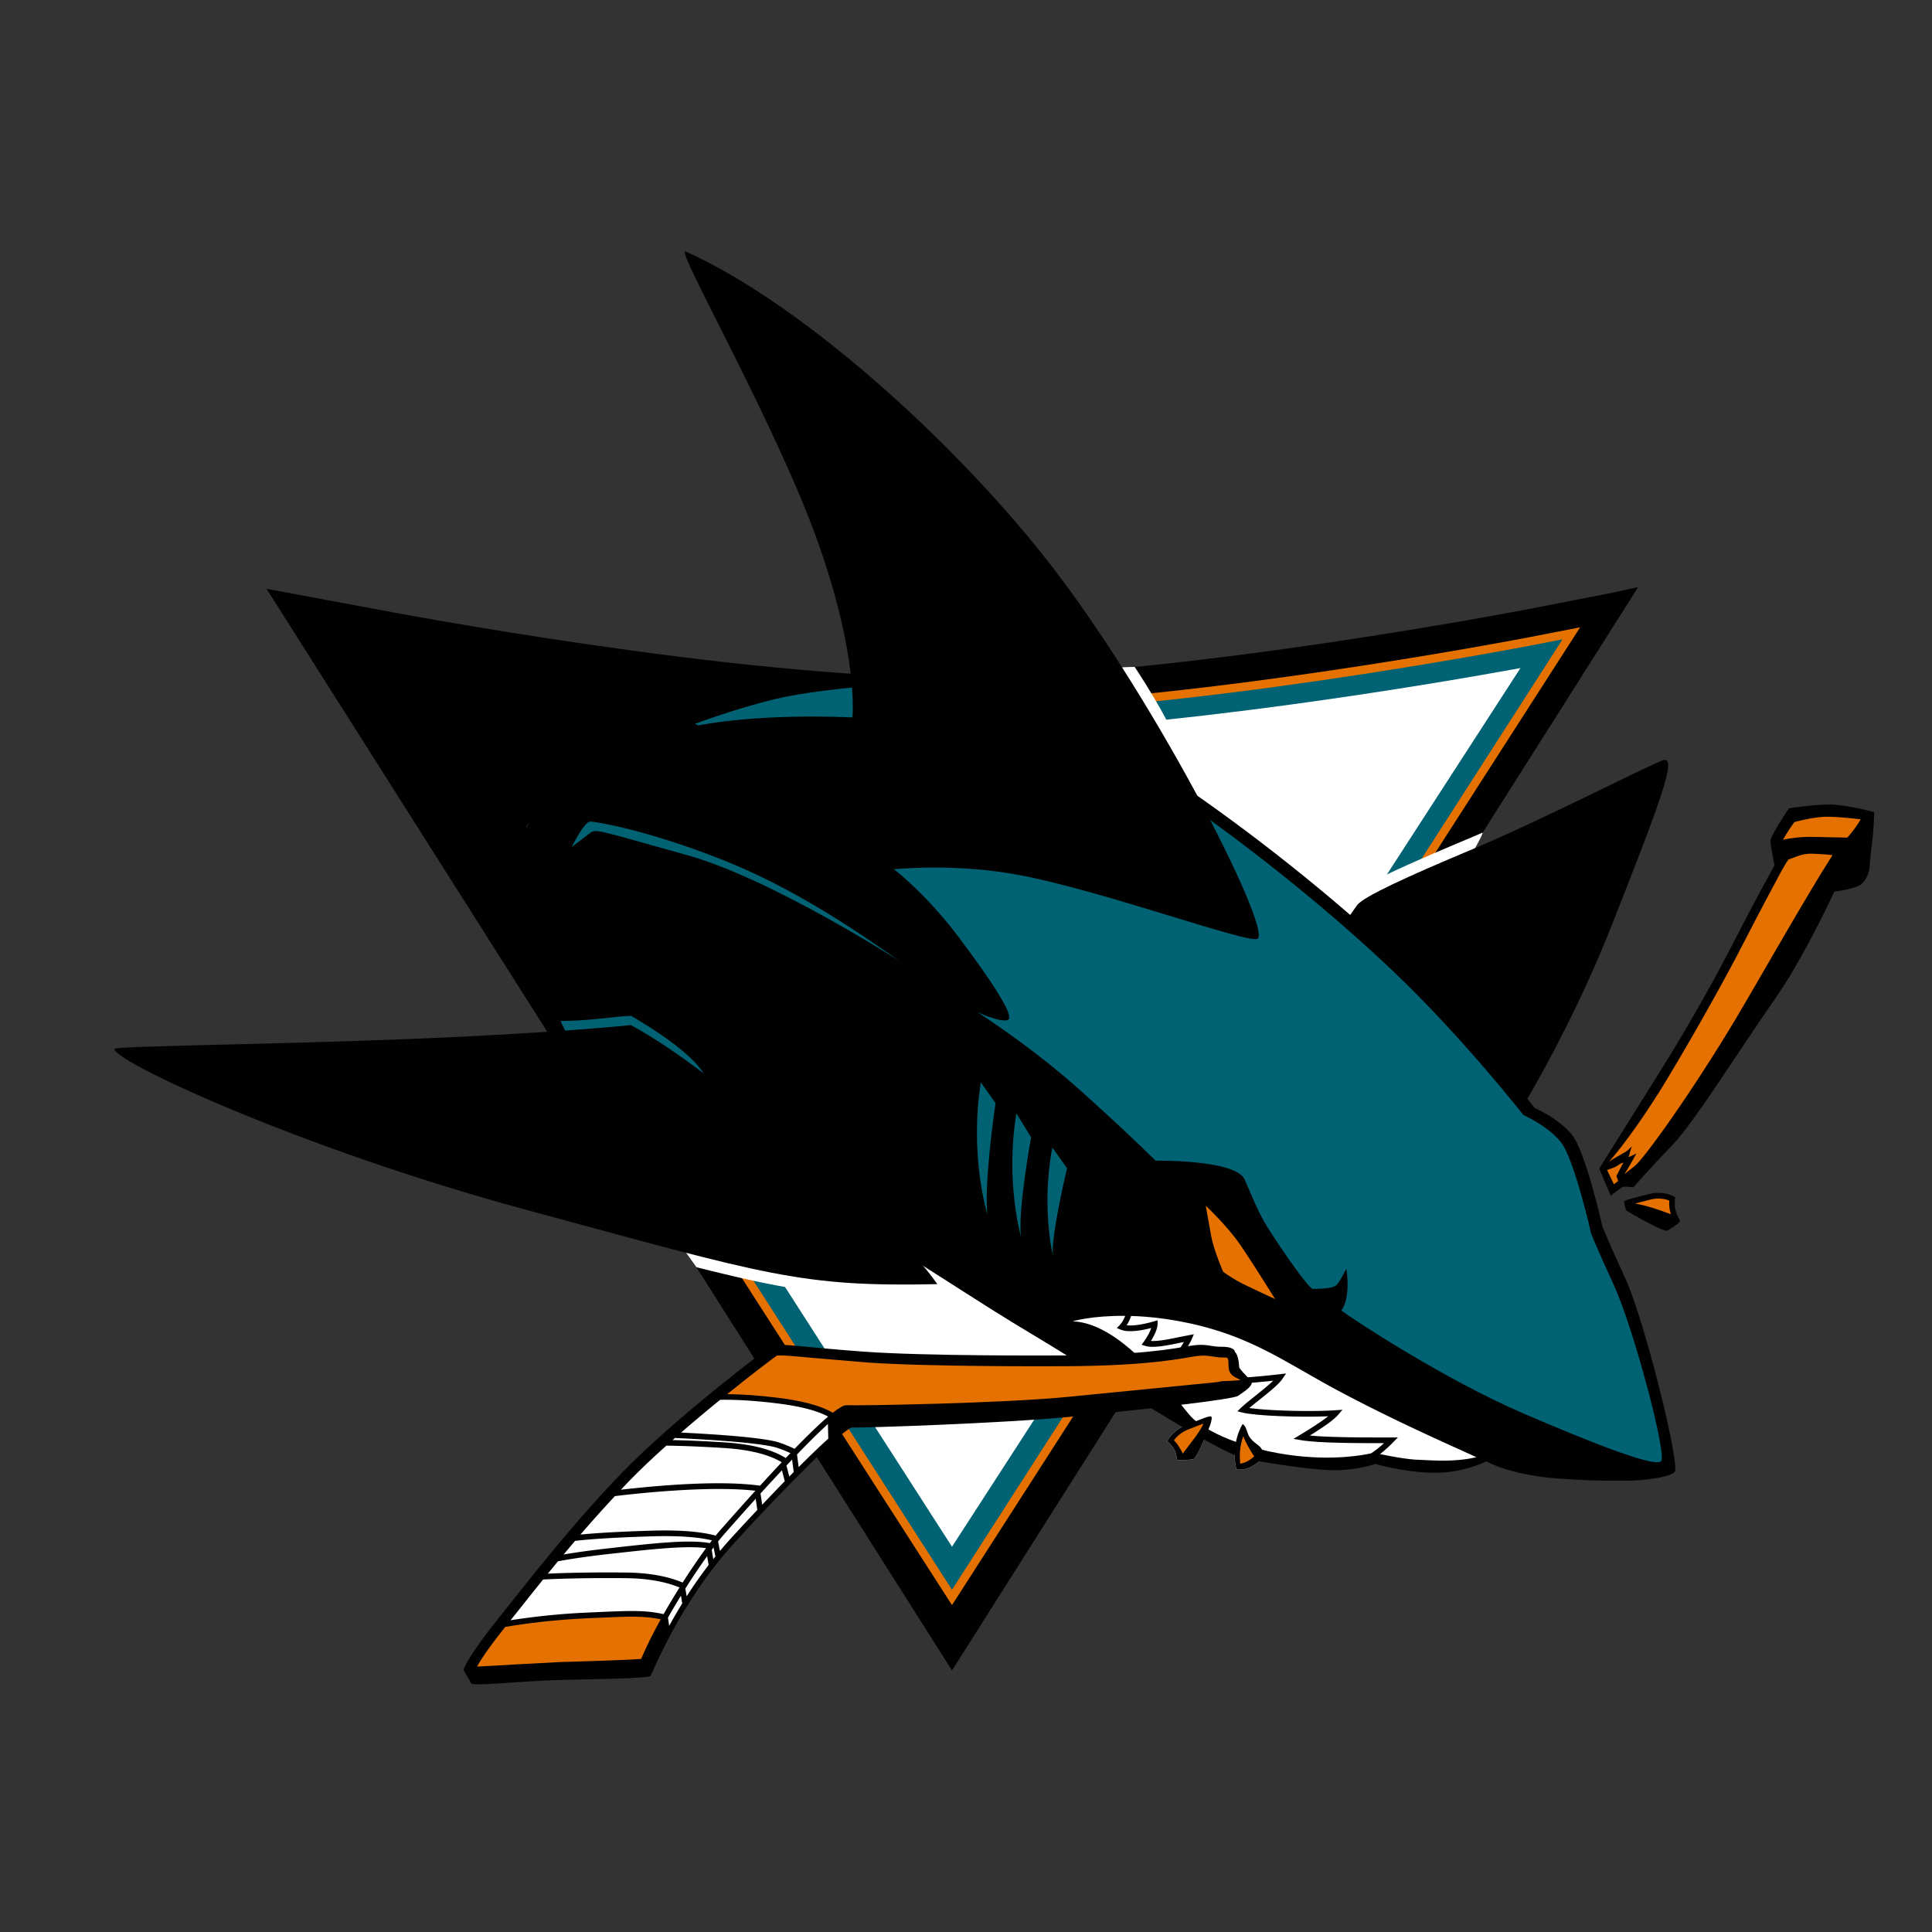 <?xml version="1.0" encoding="UTF-8" standalone="no"?>
<svg
   xmlns:dc="http://purl.org/dc/elements/1.1/"
   xmlns:cc="http://creativecommons.org/ns#"
   xmlns:rdf="http://www.w3.org/1999/02/22-rdf-syntax-ns#"
   xmlns:svg="http://www.w3.org/2000/svg"
   xmlns="http://www.w3.org/2000/svg"
   xmlns:sodipodi="http://sodipodi.sourceforge.net/DTD/sodipodi-0.dtd"
   xmlns:inkscape="http://www.inkscape.org/namespaces/inkscape"
   width="512"
   height="512"
   viewBox="0 0 512 512"
   version="1.1"
   id="svg60"
   sodipodi:docname="san-jose-sharks.svg"
   inkscape:version="0.92.5 (2060ec1f9f, 2020-04-08)">
  <rect x="0" y="0" width="512" height="512" fill="#333333" stroke="none"/>
  <defs
     id="defs64" />
  <sodipodi:namedview
     pagecolor="#ffffff"
     bordercolor="#666666"
     borderopacity="1"
     objecttolerance="10"
     gridtolerance="10"
     guidetolerance="10"
     inkscape:pageopacity="0"
     inkscape:pageshadow="2"
     inkscape:window-width="640"
     inkscape:window-height="480"
     id="namedview62"
     showgrid="false"
     inkscape:zoom="0.4609375"
     inkscape:cx="256"
     inkscape:cy="256"
     inkscape:window-x="0"
     inkscape:window-y="0"
     inkscape:window-maximized="0"
     inkscape:current-layer="svg60" />
  <g
     id="g58"
     transform="translate(8)"
     style="fill:none;fill-rule:evenodd">
    <path
       d="m 326.3,383.888 c -0.823,-1.217 -2.794,-1.812 -3.585,-3.926 -0.363,-0.954 -0.595,-2.154 -1.41,-2.568 0,0 -3.213,4.808 -1.686,11.963 3.277,0.784 6.593,-2.502 6.593,-2.502 0,0 0.662,-2.12 0.087,-2.967 m -19.742,-6.34 c -3.98,1.513 -5.25,4.38 -5.25,4.38 0,0 0.81,0.614 1.58,1.717 0.77,1.104 0.968,2.668 1.02,3.157 0.048,0.485 4.27,-0.08 4.27,-0.08 1.193,-0.292 4.478,-8.935 4.478,-8.935 0,0 0.696,-1.927 0.373,-2.34 -0.328,-0.417 -2.48,0.582 -6.47,2.102"
       id="path2"
       inkscape:connector-curvature="0"
       style="fill:#ffffff" />
    <path
       d="m 419.665,157.01 -23.172,4.51 c -0.93,0.182 -93.592,18.014 -152.008,18.014 -57.695,0 -148.576,-17.282 -152.418,-18.018 l -29.435,-5.482 181.654,286.652 181.86,-287.125 -6.48,1.45"
       id="path4"
       inkscape:connector-curvature="0"
       style="fill:#010101" />
    <path
       d="m 397.83,168.76 c -3.843,0.744 -94.752,18.147 -153.345,18.147 -58.357,0 -149.864,-17.403 -153.73,-18.143 l -12.93,-2.5 166.46,259.108 166.465,-259.127 -12.92,2.515"
       id="path6"
       inkscape:connector-curvature="0"
       style="fill:#e57200" />
    <path
       d="m 398.232,170.96 c -3.846,0.743 -94.884,18.186 -153.747,18.186 -58.56,0 -150.29,-17.447 -154.164,-18.187 l -7.84,-1.52 161.807,251.864 161.802,-251.876 -7.858,1.532"
       id="path8"
       inkscape:connector-curvature="0"
       style="fill:#006272" />
    <path
       d="m 393.048,177.383 c -15.398,2.81 -94.937,16.825 -148.563,16.825 -53.605,0 -132.933,-14.39 -148.294,-17.273 l -1.894,-0.357 149.995,233.32 150.648,-232.858 -1.892,0.343"
       id="path10"
       inkscape:connector-curvature="0"
       style="fill:#ffffff" />
    <path
       d="m 72.033,162.18 65.353,101.785 c 0,0 -4.814,-41.403 18.193,-51.78 23.005,-10.38 50.615,-30.67 50.615,-30.67 L 72.033,162.18"
       id="path12"
       inkscape:connector-curvature="0"
       style="fill:#010101" />
    <path
       d="m 381.326,222.186 c -24.477,10.252 -30.26,13.567 -31.974,15.827 0,0 -0.05,0.077 -0.074,0.105 -17.77,-15.18 -37.43,-29.778 -55.692,-41.286 0,0 11.956,-0.457 9.63,-1.91 -2.734,-5.69 -6.28,-11.718 -10.503,-18.174 -7.04,-0.003 -33.632,2.786 -48.228,2.786 -6.867,0 -14.206,-0.247 -21.806,-0.68 a 45.318,45.318 0 0 1 1.575,4.01 c -4.55,0.344 -16.078,2.927 -19.303,3.348 -3.804,0.497 -10.315,1.908 -15.327,3.368 -42.47,8.848 -57.426,28.378 -58.098,29.494 l 0.676,1.318 0.364,2.12 c -0.034,0.31 6.08,0.56 6.08,4.49 0,9.155 5.51,28.846 13.354,47.58 -4.407,0.388 25.84,56.2 20.87,56.074 l 3.7,5.173 c 28.026,7.04 37.862,8.027 63.894,7.486 l 2.844,-0.056 c 6.726,4.297 14.313,9.144 21.723,13.535 4.455,2.64 10.33,6.33 16.55,10.24 2.63,1.653 10.415,-1.784 12.853,-0.268 0,0 89.92,-141.173 90.493,-146.125 0,0 -2.45,1.063 -3.602,1.544"
       id="path14"
       inkscape:connector-curvature="0"
       style="fill:#ffffff" />
    <path
       d="m 140.553,270.568 c 0.492,1.293 1.72,3.31 2.678,5.533 7.713,0 13.318,-1.304 18.244,-1.473 0,0 21.583,21.895 22.022,13.922 0.438,-7.96 -13.35,-24.227 -25.71,-22.43 -12.365,1.797 -18.93,-1.31 -17.232,4.45"
       id="path16"
       inkscape:connector-curvature="0"
       style="fill:#006272" />
    <path
       d="m 422.674,338.676 c -5.248,-11.445 -6.03,-13.732 -6.03,-13.732 0,0 -4.468,-19.882 -8.08,-24.255 -3.61,-4.38 -9.848,-7.07 -9.848,-7.07 0,0 -0.693,-0.884 -1.942,-2.43 5.51,-9.482 14.653,-26.384 22.58,-46.536 12.31,-31.3 17.482,-44.674 13.3,-43.163 -4.19,1.517 -32.74,16.155 -50.224,23.473 -17.472,7.32 -29.045,12.624 -30.763,14.892 -0.767,1.01 -1.288,1.864 -1.85,2.62 -16.654,-14.42 -37.016,-30.008 -57.76,-43.086 -27.243,-17.16 -30.85,-18.843 -43.656,-19.854 -12.797,-1.01 -35.427,0.316 -46.343,1.738 -4.143,0.542 -8.68,1.642 -12.915,2.875 -41.84,8.65 -57.612,34.923 -57.612,34.923 0,0 -2.504,24.727 9.025,51.494 7.71,0 13.788,-1.177 18.71,-1.346 26.575,15.62 22.998,22.597 14.78,26.943 12.41,8.902 33.047,25.48 36.896,26.75 6.155,2.045 12.203,4.717 15.196,6.29 8.118,4.293 24.61,15.648 40.364,24.992 15.753,9.338 48.483,31.304 56.112,32.566 7.63,1.26 18.483,3.086 24.39,2.83 5.898,-0.247 9.43,-1.65 9.43,-1.65 0,0 8,2.358 15.874,2.358 7.88,0 13.572,-3.04 13.572,-3.04 0,0 5.907,3.532 18.707,4.543 0,0 8.387,0.684 16.264,0.587 8.132,0.182 14.047,-1.214 14.96,-2.33 1.496,-1.823 -7.884,-39.944 -13.137,-51.384"
       id="path18"
       inkscape:connector-curvature="0"
       style="fill:#010101" />
    <path
       d="m 358.783,382.45 c -6.25,0.006 -17.477,0.015 -22.005,-0.794 l -1.98,-0.348 1.734,-1.047 c 2.583,-1.566 5.556,-3.426 7.456,-4.93 -7.327,0.304 -19.198,-0.08 -22.758,-0.994 l -1.313,-0.335 0.994,-0.95 c 0.96,-0.92 2.394,-2.06 3.913,-3.266 1.632,-1.298 3.38,-2.705 4.605,-3.885 -5.346,0.574 -13.42,1.24 -17.39,1.083 l -1.624,-0.06 1.396,-1.52 c 1.186,-1.29 3.418,-3.728 4.485,-5.734 -0.06,0.012 -0.223,0.04 -0.223,0.04 -4.326,0.748 -10.25,1.778 -12.742,1.686 l -1.366,-0.05 0.783,-1.143 c 1.118,-1.61 2.253,-3.295 3.005,-4.56 -0.55,0.106 -1.118,0.22 -1.118,0.22 -3.125,0.658 -7.007,1.486 -9.1,0.824 l -0.996,-0.312 0.617,-0.856 c 1.193,-1.667 1.686,-2.81 1.92,-3.58 -2.296,0.59 -5.993,1.306 -8.07,0.433 l -1.022,-0.425 0.78,-0.808 c 0.593,-0.607 1.123,-1.598 1.433,-2.426 -8.85,-0.086 -13.932,1.443 -13.932,1.443 13.783,0.505 27.73,21.37 31.342,25.236 3.61,3.87 14.44,8.923 28.06,10.435 10.362,1.152 17.623,-0.21 19.71,-0.687 1.108,-0.725 2.243,-1.623 3.407,-2.69"
       id="path20"
       inkscape:connector-curvature="0"
       style="fill:#ffffff" />
    <path
       d="m 347.48,369 c -14.928,-7.904 -23.958,-15.14 -42.004,-18.674 -5.175,-1.014 -9.792,-1.46 -13.732,-1.58 a 9.998,9.998 0 0 1 -1.175,2.466 c 1.895,0.226 4.846,-0.336 7.26,-1.047 l 0.94,-0.27 v 1 c 0,0.69 -0.32,2.172 -1.756,4.468 1.953,0.125 4.97,-0.49 7.317,-0.99 l 4.053,-0.784 -0.554,1.31 c -0.418,0.992 -1.524,2.714 -3.03,4.94 2.856,-0.213 7.656,-1.04 11.022,-1.624 l 2.716,-0.47 -0.316,1.15 c -0.572,2.098 -2.81,4.738 -4.47,6.585 4.4,-0.027 11.893,-0.655 17.456,-1.305 l 1.61,-0.185 -0.92,1.366 c -0.996,1.504 -3.625,3.598 -6.17,5.62 -0.978,0.78 -1.86,1.495 -2.65,2.162 4.885,0.708 16.425,1.04 22.895,0.583 l 1.792,-0.12 -1.184,1.38 c -1.253,1.46 -4.296,3.496 -7.462,5.45 5.283,0.52 14.612,0.51 19.956,0.507 l 3.374,-0.003 -1.267,1.293 c -0.57,0.594 -1.825,1.86 -3.473,3.12 2.46,0.506 7.017,1.372 9.79,1.492 4.59,0.19 10.01,0.67 15.755,-0.67 -8.043,-3.7 -20.843,-9.26 -35.774,-17.17"
       id="path22"
       inkscape:connector-curvature="0"
       style="fill:#ffffff" />
    <path
       d="m 228.672,230.182 c 0,0 8.532,6.396 17.394,18.172 8.867,11.78 14.77,20.868 13.13,21.878 -1.64,1.01 -8.204,-2.02 -8.204,-2.02 0,0 14.274,9.062 27.403,20.838 13.12,11.784 19.853,18.535 19.853,18.535 0,0 21.338,-0.34 23.63,5.048 2.303,5.386 3.288,7.74 4.928,10.77 1.64,3.028 11.817,18.172 13.126,18.172 1.316,0 5.286,-0.02 6.27,-1.032 0.985,-1.014 2.59,-4.354 2.59,-4.354 0,0 1.32,7.404 -1.31,11.104 2.592,2.033 26.93,18.085 48.108,27.23 18.433,7.952 34.97,14.403 36.61,12.718 1.643,-1.682 -7.266,-35.238 -12.514,-46.68 -5.253,-11.44 -6.036,-13.73 -6.036,-13.73 0,0 -4.466,-19.883 -8.08,-24.257 -3.605,-4.378 -9.844,-7.07 -9.844,-7.07 0,0 -16.078,-20.564 -34.46,-38.065 -18.374,-17.5 -44.966,-38.997 -72.2,-56.162 -27.245,-17.164 -30.85,-18.846 -43.654,-19.852 -12.8,-1.01 -33.144,0.97 -43.972,2.986 -10.833,2.022 -25.28,7.402 -25.28,7.402 0,0 14.773,7.072 30.197,19.522 l 22.315,18.846"
       id="path24"
       inkscape:connector-curvature="0"
       style="fill:#006272" />
    <path
       d="m 311.544,319.53 c 0,0 5.74,5.385 9.19,10.43 3.447,5.053 9.188,14.306 9.188,14.306 0,0 -7.715,-3.533 -9.843,-4.713 -2.134,-1.18 -3.94,-2.522 -3.94,-2.522 0,0 -2.46,-5.72 -3.12,-9.252 -0.66,-3.538 -1.477,-8.246 -1.477,-8.246"
       id="path26"
       inkscape:connector-curvature="0"
       style="fill:#e57200" />
    <path
       d="m 270.878,304.1 3.9,5.506 c 0,0 -4.27,17.775 -3.755,23.075 0,0 -3.145,-12.73 -0.145,-28.58 m -9.524,-9.043 3.894,6.323 c 0,0 -3.576,19.683 -2.674,26.365 0,0 -4.213,-14.505 -1.22,-32.69 m -9.426,-8.225 3.895,5.506 c 0,0 -3.076,20.61 -2.17,29.446 0,0 -4.813,-15.52 -1.725,-34.952 m -21.45,-32.08 c 0,0 -33.97,-21.88 -56.285,-28.1 -22.32,-6.226 -24.285,-7.07 -25.6,-6.057 -1.314,1.007 -5.085,3.87 -5.085,3.87 0,0 3.28,-6.732 4.922,-6.732 1.644,0 15.427,2.36 34.953,10.097 19.158,7.596 35.284,18.676 47.094,26.923"
       id="path28"
       inkscape:connector-curvature="0"
       style="fill:#006272" />
    <path
       d="m 159.18,271.66 c 0,0 -20.44,2.157 -58.35,3.673 -37.908,1.516 -78.304,1.86 -78.49,2.633 -0.738,3.027 48.86,26.3 108.733,42.543 64.63,17.526 73.148,20.56 109.335,19.802 -3.693,-5.3 -7.874,-9.59 -15.014,-15.398 -7.14,-5.805 -41.845,-40.13 -66.214,-53.256 m 62.03,-40.382 c 0,0 19.442,-3.537 41.6,0.756 22.154,4.29 60.204,18.196 62.464,16.744 3.94,-2.52 -28.733,-67.134 -58.487,-103.707 -26.55,-32.636 -64.776,-65.796 -93.082,-78.413 -3.07,-1.37 23.876,45.684 34.95,76.727 11.076,31.047 9.23,46.752 9.23,46.752 0,0 -26.46,-1.516 -45.165,3.028 -18.71,4.544 11.565,29.78 48.49,38.113 M 323.484,365.74 c -0.09,-0.105 -1.932,-1.648 -3.067,-3.305 -0.058,-1.06 -0.268,-3.36 -1.125,-4.14 -0.174,-1.04 -1.747,-1.412 -3.54,-1.39 -3.092,0.034 -3.915,-0.964 -8.3,-0.252 -4.39,0.716 -13.486,2.643 -37.42,2.56 0,0 -32.556,0.172 -48.85,-0.996 -16.292,-1.173 -23.47,-2.433 -24.765,-1.576 -1.29,0.843 -25.528,19.123 -39.556,33.624 -14.015,14.504 -25.423,29.478 -32.344,38.072 -6.918,8.578 -9.803,13.615 -9.63,14.282 0.092,0.344 1.765,2.947 1.984,3.5 0.34,0.833 13.02,-0.63 23.273,-0.905 10.253,-0.27 23.768,-0.407 24.248,-1.083 0.487,-0.67 7.63,-19.11 21.797,-34.783 14.18,-15.672 29.982,-31.192 31.604,-31.04 1.635,0.148 40.69,-1.094 58.91,-2.95 18.21,-1.854 41.96,-4.44 43.41,-5.452 1.455,-1.02 4.528,-2.843 3.376,-4.165"
       id="path30"
       inkscape:connector-curvature="0"
       style="fill:#010101" />
    <path
       d="m 183.933,383.742 c -6.453,-0.41 -11.47,-0.586 -15.348,-0.63 -3.59,3.213 -7.033,6.475 -10.022,9.56 a 482.08,482.08 0 0 0 -2.02,2.118 c 9.724,-1.12 26.223,-2.57 36.87,-1.067 a 491.778,491.778 0 0 1 5.762,-6.214 c -2.914,-1.735 -7.62,-3.28 -15.242,-3.77 m -28.983,12.747 a 350.61,350.61 0 0 0 -9.124,10.19 c 4.036,-0.4 9.89,-0.76 18.66,-1.033 7.493,-0.227 13.268,0.225 17.167,1.318 0.505,-0.632 0.964,-1.17 1.358,-1.606 l 0.184,-0.202 a 975.364,975.364 0 0 1 8.994,-10.09 c -10.402,-1.193 -26.566,0.133 -37.237,1.423 m 9.584,10.664 c -9.98,0.308 -16.145,0.737 -20.143,1.2 -1.034,1.23 -2.044,2.423 -3.034,3.608 2.927,-0.503 6.942,-1.09 12.374,-1.686 l 1.758,-0.204 c 9.872,-1.09 19.31,-2.14 24.62,-1.12 0.192,-0.254 0.37,-0.5 0.555,-0.73 -3.162,-0.784 -8.183,-1.314 -16.13,-1.068 m -14.4,20.088 c 8.92,-0.397 12.818,-0.57 17.727,0.526 1.375,-2.427 2.803,-4.8 4.223,-7.067 -3.126,-1.282 -7.684,-2.4 -14.145,-2.463 -8.31,-0.08 -15.854,0.044 -22.01,0.352 a 806.515,806.515 0 0 0 -5.877,7.36 l -2.747,3.436 c 5.336,-0.85 12.522,-1.69 20.13,-2.025 l 2.7,-0.12"
       id="path32"
       inkscape:connector-curvature="0"
       style="fill:#ffffff" />
    <path
       d="m 155.64,411.57 -1.754,0.195 c -6.56,0.728 -11.056,1.438 -14.02,1.996 a 663.194,663.194 0 0 0 -2.68,3.273 c 5.933,-0.267 13.012,-0.38 20.76,-0.295 6.86,0.07 11.662,1.26 14.96,2.657 a 173.49,173.49 0 0 1 6.213,-9.12 c -5.254,-0.737 -14.804,0.327 -23.48,1.297 m 15.23,-30.492 c -0.208,0.186 -0.424,0.364 -0.63,0.558 3.646,0.068 8.167,0.254 13.784,0.606 7.124,0.46 12.546,1.852 16.21,4.143 0.418,-0.432 0.824,-0.865 1.238,-1.293 a 33.742,33.742 0 0 0 -3.4,-1.367 c -4.234,-1.44 -19.885,-2.307 -27.203,-2.647"
       id="path34"
       inkscape:connector-curvature="0"
       style="fill:#ffffff" />
    <path
       d="m 182.845,370.964 a 433.732,433.732 0 0 0 -10.345,8.682 c 7.882,0.385 21.886,1.246 26.033,2.653 a 33.44,33.44 0 0 1 4.032,1.66 c 3.35,-3.444 6.437,-6.46 8.9,-8.55 -2.52,-1.37 -6.69,-2.657 -13.528,-3.497 -6.2,-0.77 -11.143,-1.012 -15.092,-0.95 M 173.622,421 c 0.117,0.693 0.236,1.384 0.348,2.04 a 120.732,120.732 0 0 1 5.82,-8.297 289.08,289.08 0 0 0 -0.39,-2.35 176.984,176.984 0 0 0 -5.778,8.608 m 9.165,-9.98 c 0.77,-0.91 1.54,-1.823 2.327,-2.692 0.1,-0.11 3.25,-3.587 7.574,-8.18 -0.1,-0.808 -0.248,-1.843 -0.417,-2.963 a 937.913,937.913 0 0 0 -7.99,8.97 l -0.192,0.22 a 48.96,48.96 0 0 0 -1.793,2.15 c 0.125,0.622 0.307,1.536 0.493,2.494 m 17.622,-22.63 c 0.24,0.93 0.507,1.945 0.76,2.91 0.39,-0.4 0.783,-0.796 1.17,-1.196 -0.127,-1 -0.276,-2.163 -0.425,-3.307 -0.492,0.517 -0.998,1.047 -1.506,1.592 m 11,-11.016 c -2.156,1.96 -4.934,4.693 -8.188,8.07 0.128,1.045 0.286,2.226 0.427,3.35 2.8,-2.81 5.525,-5.44 7.85,-7.523 a 560.58,560.58 0 0 0 -0.09,-3.896 M 172.8,424.922 c -0.117,-0.69 -0.238,-1.383 -0.345,-2.045 a 182.28,182.28 0 0 0 -3.444,5.83 c 0.112,0.706 0.22,1.442 0.327,2.15 a 142.245,142.245 0 0 1 3.46,-5.935 m 26.422,-35.27 a 536.227,536.227 0 0 0 -5.668,6.128 c 0.146,1.007 0.3,2.054 0.43,2.993 a 625.614,625.614 0 0 1 5.99,-6.247 c -0.268,-1.026 -0.533,-2.03 -0.753,-2.874 M 181.1,410.07 c -0.16,0.22 -0.317,0.442 -0.483,0.664 0.128,0.816 0.27,1.65 0.406,2.454 0.186,-0.234 0.36,-0.477 0.56,-0.71 -0.175,-0.862 -0.34,-1.712 -0.482,-2.408"
       id="path36"
       inkscape:connector-curvature="0"
       style="fill:#ffffff" />
    <path
       d="m 319.922,365.283 c -0.846,-0.4 -2.116,-1.01 -2.314,-2.703 l -0.054,-1.05 c -0.037,-1.73 -0.146,-1.78 -1.118,-1.772 -1.292,0.01 -2.256,-0.142 -3.1,-0.276 -1.34,-0.213 -2.496,-0.4 -4.996,0.01 l -1.192,0.2 c -4.674,0.793 -14.402,2.455 -36.448,2.374 -0.327,0 -32.805,0.158 -48.96,-1.002 l -14.78,-1.25 c -4.68,-0.437 -8.37,-0.776 -9.16,-0.518 -0.71,0.495 -6.118,4.536 -13.096,10.168 3.675,0.024 8.088,0.295 13.407,0.954 6.646,0.82 11.514,2.15 14.585,3.98 1.673,-1.32 2.947,-2.064 3.635,-2.003 2.395,0.17 41.526,-0.453 59.44,-2.284 l 31.91,-3.155 c 5.904,-0.562 7.484,-0.717 7.908,-0.882 l 0.124,-0.052 h 0.128 c 1.22,-0.01 3.188,-0.12 4.885,-0.27 -0.24,-0.17 -0.5,-0.32 -0.803,-0.466 m -169.728,63.46 -2.695,0.118 c -8.62,0.377 -16.39,1.395 -21.597,2.28 -4.566,5.704 -6.586,8.85 -7.472,10.515 2.633,-0.12 6.77,-0.368 10.35,-0.582 l 11.627,-0.614 c 6.51,-0.186 18.846,-0.57 21.496,-0.842 1.444,-3.39 3.245,-6.97 5.2,-10.49 -4.484,-0.94 -8.272,-0.775 -16.91,-0.384"
       id="path38"
       inkscape:connector-curvature="0"
       style="fill:#e57200" />
    <path
       d="m 488.097,223.468 c 0.572,-4.25 0.572,-8.255 0.572,-8.255 0,0 -7.08,-1.896 -11.29,-2.005 -4.21,-0.102 -11.284,1.003 -11.284,1.003 0,0 -3.95,5.78 -4.876,8.268 -0.248,0.635 1.048,6.792 1.048,6.792 0,0 -6.06,11.07 -10.254,19.286 -4.184,8.214 -11.055,21.017 -20.805,36.548 -8.794,14.004 -15.388,24.583 -15.388,24.583 l 3.022,7.17 2.84,-2.133 0.72,-0.28 2.458,0.207 c 0,0 4.483,-5.173 10.254,-11.107 5.78,-5.926 18.636,-26.52 26.873,-38.23 8.224,-11.71 16.147,-29.058 16.147,-29.058 0,0 4.085,-0.436 6.424,-1.503 2.34,-1.07 2.886,-4.616 2.886,-4.616 0,0 0.15,-2.92 0.65,-6.666"
       id="path40"
       inkscape:connector-curvature="0"
       style="fill:#010101" />
    <path
       d="m 472.405,221.786 c 0,0 8.585,0.178 9.156,0.186 0.59,-0.655 2.365,-2.708 3.53,-4.847 -1.78,-0.214 -5.39,-0.61 -8.363,-0.683 -3.37,-0.085 -7.856,1.05 -9.19,1.415 -0.773,1.06 -2.142,3.044 -3.03,4.69 2.028,-0.45 4.69,-0.81 7.9,-0.76 m -49.036,83.056 1.09,-1.05 -0.538,1.61 c 0,0.09 -0.136,0.778 -0.356,1.256 0.51,-0.155 2.098,-0.976 2.098,-0.976 0,0 -2.483,4.515 -3.175,5.47 0.19,-0.122 2.375,-1.89 2.566,-2.006 2.376,-1.67 15.39,-19.79 27.192,-39.577 5.452,-9.15 18.296,-31.87 25.39,-42.963 -1.254,-0.154 -3.125,-0.26 -4.75,-0.35 -2.654,-0.148 -4.082,0.442 -5.354,0.955 L 466,227.75 c -0.56,0.634 -1.983,3.238 -1.983,3.238 -0.045,0.07 -5.892,10.928 -10.038,19.065 -4.053,7.948 -12.25,22.776 -20.255,36.056 -5.242,8.69 -11.21,17.13 -15.338,21.785 0.833,-0.716 4.493,-2.58 4.985,-3.053"
       id="path42"
       inkscape:connector-curvature="0"
       style="fill:#e57200" />
    <path
       d="m 422.256,308.13 c -0.426,0.13 -0.82,0.24 -0.86,0.25 -1.26,1.08 -2.903,1.432 -3.515,1.683 0.204,0.42 1.608,3.323 1.818,3.77 0.323,-0.24 0.937,-0.702 1.128,-0.843 -0.125,-0.36 -0.278,-0.81 -0.453,-1.362 0.638,-1.124 1.334,-2.746 1.884,-3.498"
       id="path44"
       inkscape:connector-curvature="0"
       style="fill:#e57200" />
    <path
       d="m 308.178,386.722 c 0,0 -4.222,0.565 -4.27,0.08 -0.052,-0.49 -0.25,-2.053 -1.02,-3.157 -0.77,-1.103 -1.58,-1.717 -1.58,-1.717 0,0 1.27,-2.867 5.252,-4.38 3.99,-1.52 6.143,-2.518 6.47,-2.102 0.322,0.414 -0.374,2.34 -0.374,2.34 0,0 -3.285,8.644 -4.478,8.936"
       id="path46"
       inkscape:connector-curvature="0"
       style="fill:#010101" />
    <path
       d="m 310.894,377.262 c -0.435,0.17 -0.906,0.35 -1.375,0.533 l -2.4,0.93 c -2.246,0.854 -3.44,2.167 -4.013,2.96 0.322,0.323 0.687,0.734 1.055,1.264 0.31,0.44 1.104,1.79 1.28,2.27 1.758,-2.39 5.045,-6.354 5.45,-7.96"
       id="path48"
       inkscape:connector-curvature="0"
       style="fill:#e57200" />
    <path
       d="m 433.855,326.123 c 0,0 3.676,-2.146 3.38,-2.627 -0.29,-0.493 -1.2,-2.098 -1.357,-3.626 -0.148,-1.52 0.066,-2.62 0.066,-2.62 0,0 -2.93,-1.883 -7.07,-0.788 -4.143,1.104 -6.5,1.532 -6.465,2.126 0.023,0.594 0.562,2.212 0.562,2.212 0,0 9.756,5.813 10.882,5.323"
       id="path50"
       inkscape:connector-curvature="0"
       style="fill:#010101" />
    <path
       d="m 425.307,318.948 c 0.45,-0.13 0.943,-0.247 1.432,-0.37 l 2.507,-0.65 c 2.318,-0.617 4.143,-0.15 5.13,0.235 -0.027,0.51 -0.035,1.13 0.04,1.86 0.057,0.61 0.21,1.21 0.396,1.77 -2.99,-1.13 -6.796,-2.428 -9.507,-2.845"
       id="path52"
       inkscape:connector-curvature="0"
       style="fill:#e57200" />
    <path
       d="m 326.3,383.888 c -0.823,-1.217 -2.794,-1.812 -3.585,-3.926 -0.363,-0.954 -0.595,-2.154 -1.41,-2.568 0,0 -3.213,4.808 -1.686,11.963 3.277,0.784 6.593,-2.502 6.593,-2.502 0,0 0.662,-2.12 0.087,-2.967"
       id="path54"
       inkscape:connector-curvature="0"
       style="fill:#010101" />
    <path
       d="m 324.18,386.136 0.205,-0.18 -0.183,-0.26 c -0.67,-1.01 -1.64,-2.59 -2.456,-4.456 l -0.285,-0.64 -0.184,0.604 a 16.275,16.275 0 0 0 -0.633,6.294 l 0.037,0.403 1.204,-0.325 c 0.728,-0.295 1.503,-0.78 2.297,-1.438"
       id="path56"
       inkscape:connector-curvature="0"
       style="fill:#e57200" />
  </g>
</svg>
